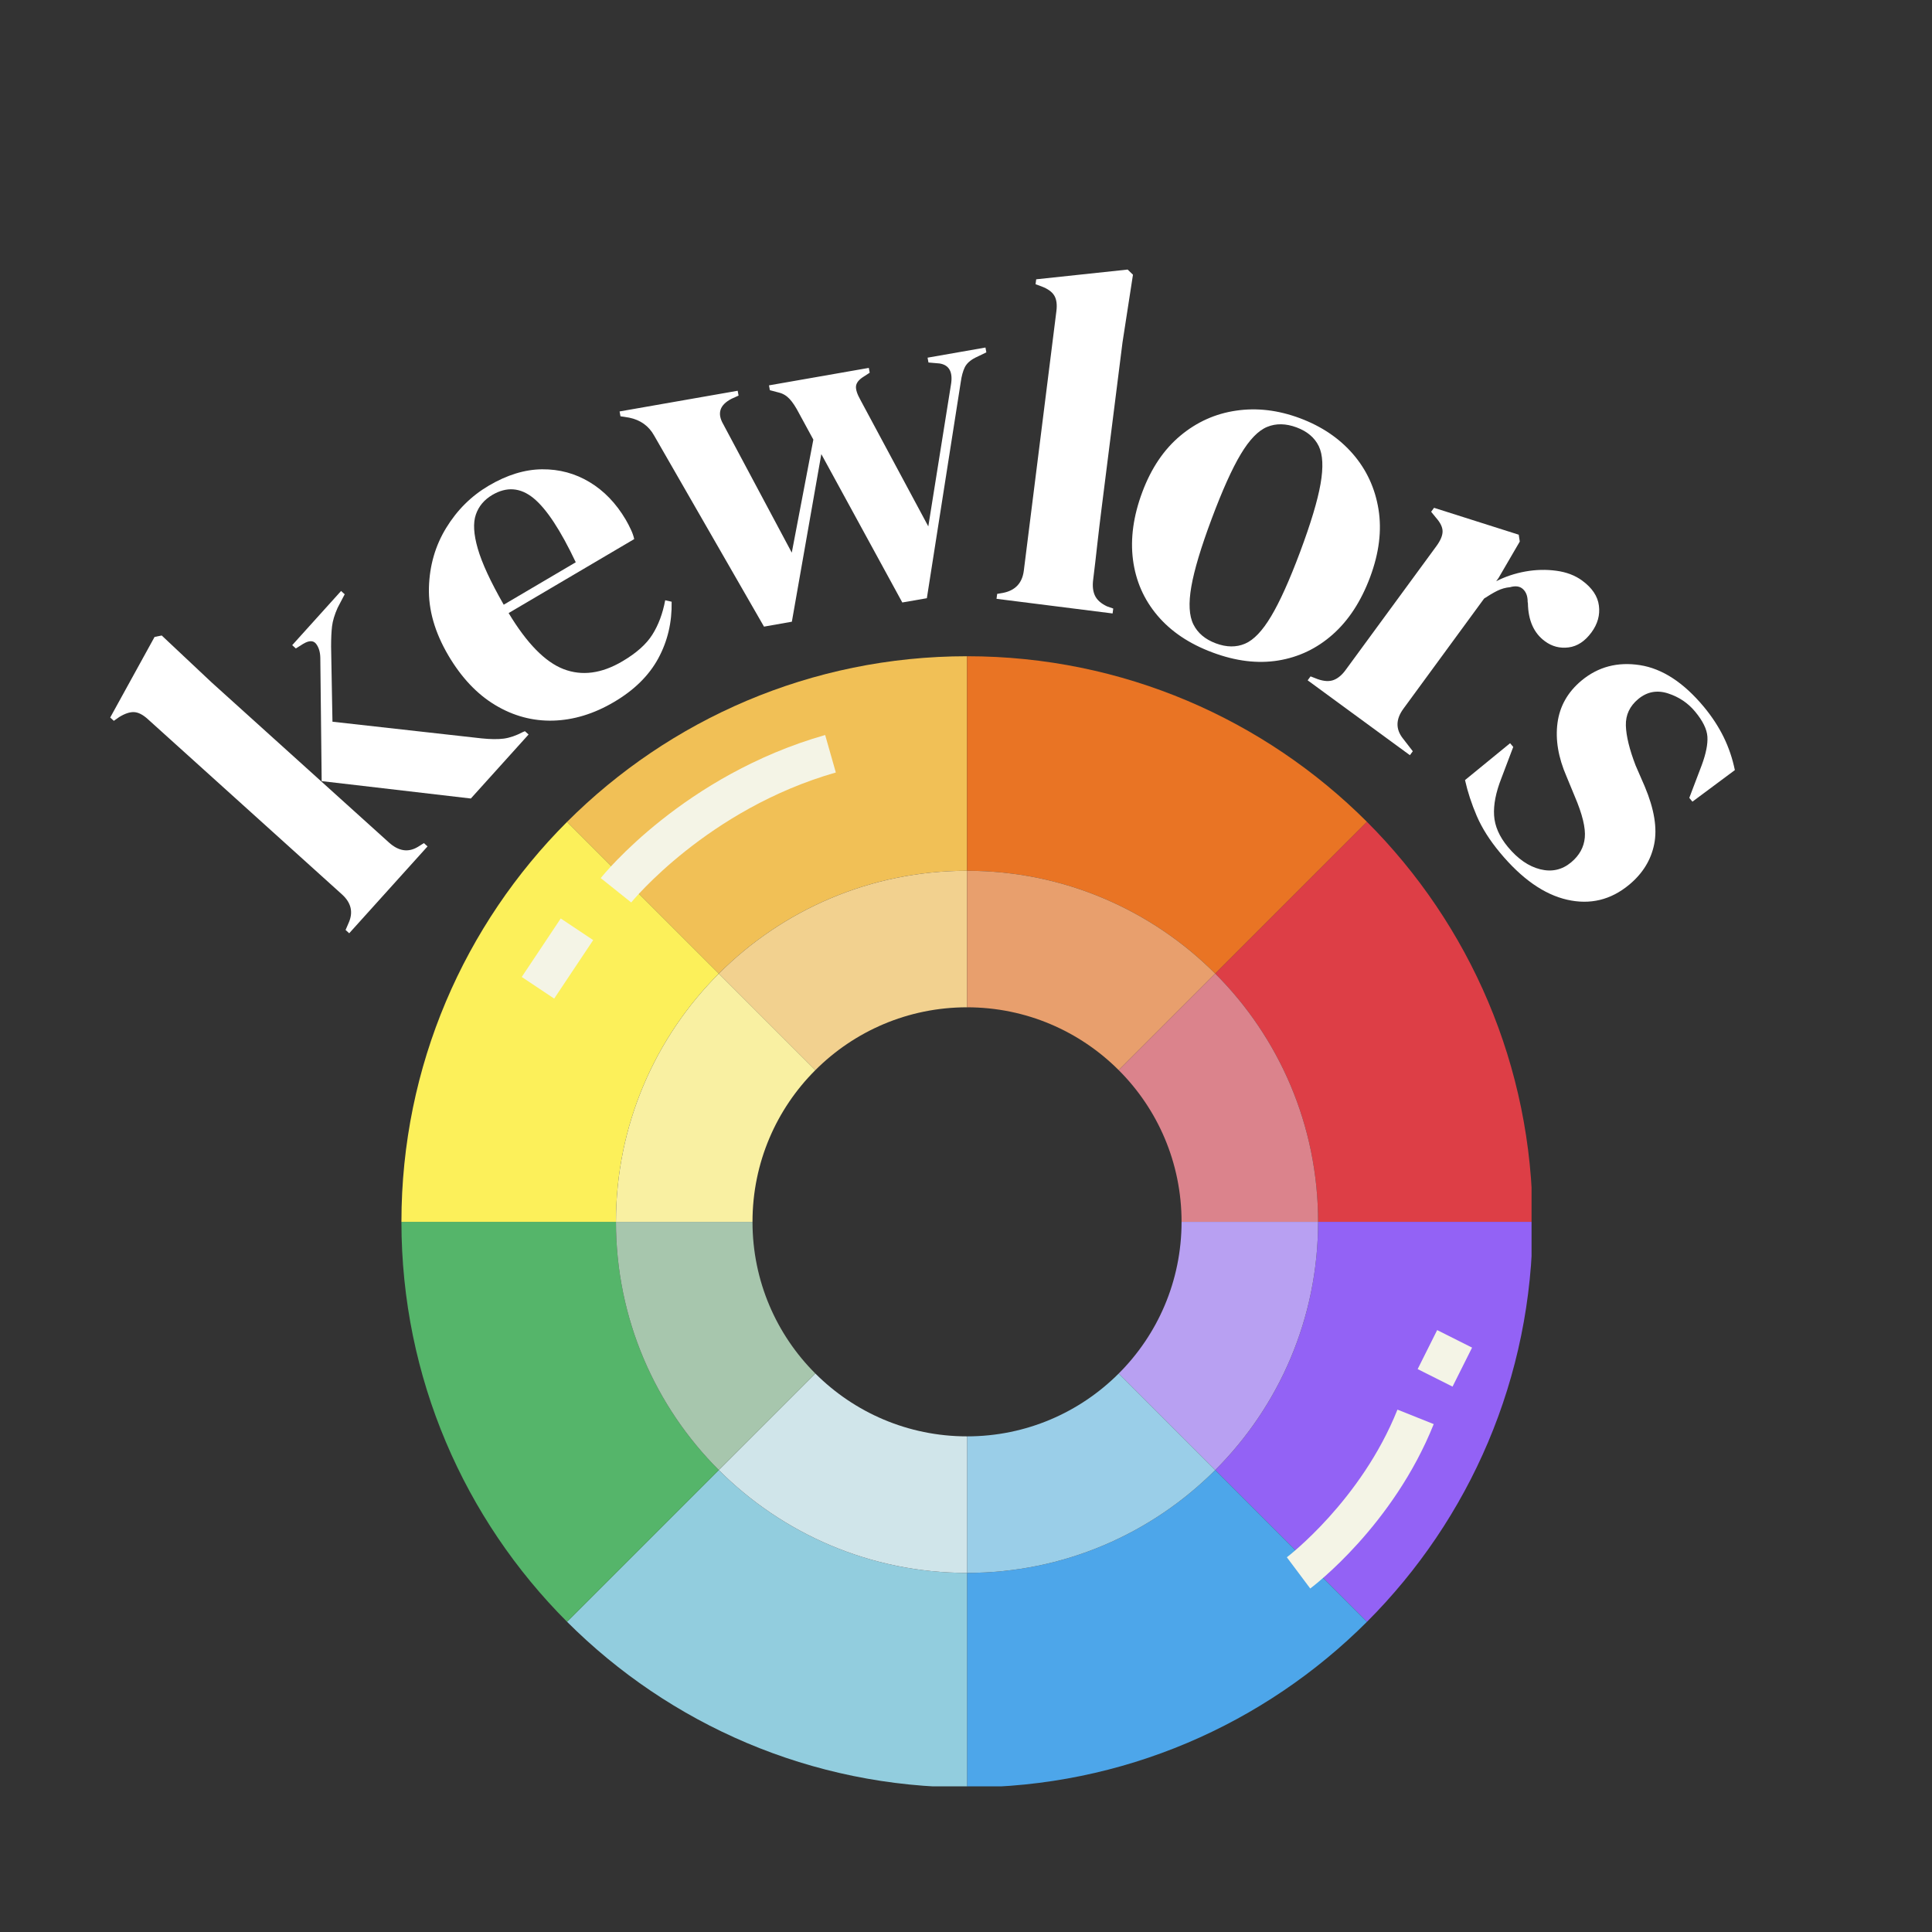 <?xml version="1.0" encoding="UTF-8"?>
<svg xmlns="http://www.w3.org/2000/svg" xmlns:xlink="http://www.w3.org/1999/xlink" width="375pt" height="375pt" viewBox="0 0 375 375" version="1.2">
<rect x="0" y="0" width="375" height="375" fill="#333333" stroke="none"/>
<defs>
<g>
<symbol overflow="visible" id="glyph0-0">
<path style="stroke:none;" d="M 5.094 -5.641 L -41.438 -47.641 L -10.891 -81.484 L 35.641 -39.484 Z M -29.562 -52.156 L -7.703 -47.891 L -14.172 -69.219 Z M -28.609 -45.141 L 1.297 -18.141 L -5.516 -40.672 Z M -0.281 -46.453 L 22.812 -41.984 L -7.094 -68.984 Z M 8.375 -17.922 L 23.766 -34.984 L 1.891 -39.234 Z M 8.375 -17.922 "/>
</symbol>
<symbol overflow="visible" id="glyph0-1">
<path style="stroke:none;" d="M 1.406 -1.547 L 0.703 -2.188 L 1.297 -3.562 C 2.223 -5.633 1.789 -7.477 0 -9.094 L -37.719 -43.141 C -38.656 -43.984 -39.523 -44.426 -40.328 -44.469 C -41.141 -44.52 -42.109 -44.203 -43.234 -43.516 L -44.281 -42.781 L -44.984 -43.422 L -36.375 -59.062 L -34.984 -59.344 L -25.297 -50.234 L 9.109 -19.172 C 10.992 -17.473 12.867 -17.188 14.734 -18.312 L 15.906 -19.047 L 16.609 -18.406 Z M 25.016 -27.703 L -3.938 -31.078 L -4.203 -55 C -4.223 -56.125 -4.492 -57.031 -5.016 -57.719 C -5.547 -58.406 -6.383 -58.406 -7.531 -57.719 L -8.953 -56.828 L -9.656 -57.469 L -0.172 -67.984 L 0.531 -67.344 L -0.844 -64.719 C -1.438 -63.383 -1.797 -62.195 -1.922 -61.156 C -2.047 -60.125 -2.109 -58.801 -2.109 -57.188 L -1.844 -42.609 L 27.094 -39.375 C 28.82 -39.195 30.258 -39.18 31.406 -39.328 C 32.562 -39.484 33.801 -39.91 35.125 -40.609 L 35.516 -40.766 L 36.219 -40.125 Z M 25.016 -27.703 "/>
</symbol>
<symbol overflow="visible" id="glyph1-0">
<path style="stroke:none;" d="M 6.547 -3.859 L -25.281 -57.875 L 14 -81.016 L 45.828 -27 Z M -12.578 -58.609 L 7 -47.984 L 7.219 -70.281 Z M -13.781 -51.641 L 6.672 -16.938 L 6.922 -40.453 Z M 13.641 -44.406 L 34.328 -33.234 L 13.875 -67.938 Z M 13.359 -14.594 L 33.156 -26.266 L 13.547 -36.859 Z M 13.359 -14.594 "/>
</symbol>
<symbol overflow="visible" id="glyph1-1">
<path style="stroke:none;" d="M -1.734 -53.656 C 1.816 -55.75 5.27 -56.812 8.625 -56.844 C 11.988 -56.875 15.07 -56.039 17.875 -54.344 C 20.676 -52.656 23.008 -50.227 24.875 -47.062 C 25.227 -46.457 25.555 -45.828 25.859 -45.172 C 26.172 -44.516 26.391 -43.891 26.516 -43.297 L 2.141 -28.938 C 5.672 -23.07 9.223 -19.445 12.797 -18.062 C 16.367 -16.688 20.172 -17.188 24.203 -19.562 C 26.93 -21.164 28.879 -22.898 30.047 -24.766 C 31.223 -26.629 32.051 -28.848 32.531 -31.422 L 33.781 -31.141 C 33.863 -27.148 33 -23.484 31.188 -20.141 C 29.375 -16.797 26.5 -13.969 22.562 -11.656 C 18.688 -9.375 14.758 -8.176 10.781 -8.062 C 6.812 -7.957 3.066 -8.961 -0.453 -11.078 C -3.984 -13.191 -7.02 -16.406 -9.562 -20.719 C -12.188 -25.188 -13.441 -29.566 -13.328 -33.859 C -13.211 -38.148 -12.094 -42.023 -9.969 -45.484 C -7.852 -48.941 -5.109 -51.664 -1.734 -53.656 Z M -1.016 -51.875 C -2.598 -50.945 -3.664 -49.676 -4.219 -48.062 C -4.781 -46.445 -4.656 -44.238 -3.844 -41.438 C -3.039 -38.645 -1.363 -35.02 1.188 -30.562 L 15.172 -38.797 C 12.203 -45.066 9.457 -49.223 6.938 -51.266 C 4.414 -53.305 1.766 -53.508 -1.016 -51.875 Z M -1.016 -51.875 "/>
</symbol>
<symbol overflow="visible" id="glyph2-0">
<path style="stroke:none;" d="M 7.484 -1.312 L -3.297 -63.062 L 41.609 -70.891 L 52.391 -9.141 Z M 8.844 -59.297 L 23.438 -42.453 L 31.484 -63.25 Z M 5.266 -53.188 L 12.203 -13.5 L 20.719 -35.438 Z M 28.391 -36.766 L 43.844 -19.016 L 36.906 -58.703 Z M 17.625 -8.953 L 40.266 -12.906 L 25.656 -29.734 Z M 17.625 -8.953 "/>
</symbol>
<symbol overflow="visible" id="glyph2-1">
<path style="stroke:none;" d="M 21.109 -3.391 L -0.203 -40.453 C -1.242 -42.336 -2.863 -43.504 -5.062 -43.953 L -6.75 -44.219 L -6.922 -45.156 L 16 -49.172 L 16.172 -48.234 L 14.828 -47.625 C 12.523 -46.445 11.977 -44.805 13.188 -42.703 L 26.5 -17.75 L 30.688 -39.688 L 27.953 -44.719 C 27.285 -46.008 26.656 -46.969 26.062 -47.594 C 25.469 -48.227 24.77 -48.641 23.969 -48.828 L 22.25 -49.281 L 22.078 -50.219 L 41.453 -53.609 L 41.625 -52.672 L 40.422 -51.891 C 39.535 -51.336 39.051 -50.734 38.969 -50.078 C 38.895 -49.43 39.188 -48.523 39.844 -47.359 L 53 -22.844 L 57.375 -50.219 C 57.832 -52.75 57.102 -54.164 55.188 -54.469 L 53.031 -54.656 L 52.859 -55.594 L 64.094 -57.562 L 64.266 -56.625 L 62.125 -55.594 C 61.125 -55.082 60.441 -54.457 60.078 -53.719 C 59.723 -52.988 59.461 -52.031 59.297 -50.844 L 52.719 -8.906 L 47.953 -8.078 L 32.234 -36.875 L 26.516 -4.344 Z M 21.109 -3.391 "/>
</symbol>
<symbol overflow="visible" id="glyph3-0">
<path style="stroke:none;" d="M 7.531 0.953 L 15.344 -61.25 L 60.578 -55.562 L 52.766 6.641 Z M 25.859 -54.094 L 34.875 -33.703 L 48.656 -51.234 Z M 20.656 -49.281 L 15.625 -9.312 L 30.203 -27.781 Z M 37.938 -26.812 L 47.484 -5.312 L 52.516 -45.281 Z M 19.484 -3.391 L 42.281 -0.531 L 33.266 -20.906 Z M 19.484 -3.391 "/>
</symbol>
<symbol overflow="visible" id="glyph3-1">
<path style="stroke:none;" d="M 2.172 0.266 L 2.297 -0.688 L 3.469 -0.891 C 5.832 -1.367 7.164 -2.801 7.469 -5.188 L 13.797 -55.609 C 13.953 -56.867 13.816 -57.859 13.391 -58.578 C 12.961 -59.305 12.145 -59.898 10.938 -60.359 L 9.75 -60.797 L 9.875 -61.75 L 27.625 -63.641 L 28.656 -62.641 L 26.625 -49.5 L 22.562 -17.266 C 22.27 -14.941 21.992 -12.629 21.734 -10.328 C 21.484 -8.035 21.219 -5.758 20.938 -3.5 C 20.77 -2.238 20.883 -1.188 21.281 -0.344 C 21.688 0.5 22.469 1.191 23.625 1.734 L 24.828 2.156 L 24.703 3.109 Z M 2.172 0.266 "/>
</symbol>
<symbol overflow="visible" id="glyph4-0">
<path style="stroke:none;" d="M 7.109 2.656 L 29.016 -56.078 L 71.734 -40.141 L 49.828 18.594 Z M 37.609 -46.688 L 41.688 -24.781 L 59.141 -38.656 Z M 31.438 -43.219 L 17.359 -5.484 L 35.781 -20.094 Z M 43.094 -17.375 L 47.438 5.734 L 61.516 -32 Z M 19.75 1.172 L 41.281 9.203 L 37.172 -12.688 Z M 19.75 1.172 "/>
</symbol>
<symbol overflow="visible" id="glyph4-1">
<path style="stroke:none;" d="M 23.797 10.391 C 19.285 8.711 15.719 6.316 13.094 3.203 C 10.469 0.098 8.891 -3.508 8.359 -7.625 C 7.836 -11.738 8.441 -16.109 10.172 -20.734 C 11.898 -25.359 14.359 -29.004 17.547 -31.672 C 20.734 -34.336 24.348 -35.961 28.391 -36.547 C 32.43 -37.141 36.555 -36.648 40.766 -35.078 C 44.973 -33.504 48.398 -31.191 51.047 -28.141 C 53.691 -25.086 55.348 -21.508 56.016 -17.406 C 56.68 -13.312 56.141 -8.922 54.391 -4.234 C 52.641 0.453 50.223 4.16 47.141 6.891 C 44.066 9.617 40.535 11.305 36.547 11.953 C 32.555 12.598 28.305 12.078 23.797 10.391 Z M 24.453 8.625 C 26.523 9.395 28.41 9.414 30.109 8.688 C 31.805 7.969 33.492 6.195 35.172 3.375 C 36.859 0.562 38.734 -3.598 40.797 -9.109 C 42.879 -14.68 44.203 -19.082 44.766 -22.312 C 45.336 -25.551 45.223 -28 44.422 -29.656 C 43.617 -31.312 42.18 -32.523 40.109 -33.297 C 38.035 -34.066 36.133 -34.098 34.406 -33.391 C 32.676 -32.68 30.969 -30.914 29.281 -28.094 C 27.594 -25.281 25.707 -21.086 23.625 -15.516 C 21.562 -10.004 20.25 -5.629 19.688 -2.391 C 19.125 0.836 19.258 3.285 20.094 4.953 C 20.926 6.629 22.379 7.852 24.453 8.625 Z M 24.453 8.625 "/>
</symbol>
<symbol overflow="visible" id="glyph5-0">
<path style="stroke:none;" d="M 6.125 4.484 L 43.172 -46.078 L 79.953 -19.125 L 42.906 31.438 Z M 48.875 -34.719 L 46.859 -12.516 L 67.422 -21.125 Z M 42 -33.047 L 18.188 -0.547 L 39.906 -9.625 Z M 46.203 -5.016 L 44.094 18.422 L 67.906 -14.078 Z M 18.672 6.5 L 37.219 20.094 L 39.234 -2.109 Z M 18.672 6.5 "/>
</symbol>
<symbol overflow="visible" id="glyph5-1">
<path style="stroke:none;" d="M 1.531 1.125 L 2.094 0.359 L 3.469 0.891 C 4.707 1.328 5.742 1.383 6.578 1.062 C 7.422 0.738 8.195 0.086 8.906 -0.891 L 26.484 -24.875 C 27.305 -25.988 27.719 -26.957 27.719 -27.781 C 27.719 -28.602 27.289 -29.488 26.438 -30.438 L 25.5 -31.594 L 26.062 -32.359 L 42.5 -27.141 L 42.703 -25.812 L 38.578 -18.734 L 38.125 -18.109 C 39.875 -19.004 41.766 -19.633 43.797 -20 C 45.828 -20.363 47.828 -20.41 49.797 -20.141 C 51.766 -19.879 53.438 -19.242 54.812 -18.234 C 56.75 -16.816 57.832 -15.195 58.062 -13.375 C 58.301 -11.551 57.82 -9.82 56.625 -8.188 C 55.352 -6.457 53.875 -5.484 52.188 -5.266 C 50.5 -5.047 48.969 -5.441 47.594 -6.453 C 45.445 -8.023 44.344 -10.484 44.281 -13.828 L 44.234 -14.094 C 44.242 -15.176 43.945 -16 43.344 -16.562 C 42.75 -17.133 41.906 -17.266 40.812 -16.953 C 39.957 -16.879 39.129 -16.645 38.328 -16.25 C 37.535 -15.852 36.688 -15.352 35.781 -14.75 L 20.125 6.625 C 18.625 8.664 18.586 10.594 20.016 12.406 L 21.938 14.891 L 21.375 15.656 Z M 1.531 1.125 "/>
</symbol>
<symbol overflow="visible" id="glyph6-0">
<path style="stroke:none;" d="M 4.859 5.844 L 53.062 -34.234 L 82.203 0.828 L 34 40.906 Z M 55.844 -21.844 L 48.484 -0.781 L 70.531 -4.156 Z M 48.766 -21.875 L 17.781 3.875 L 41.047 0.344 Z M 46.031 6.344 L 38.312 28.562 L 69.297 2.812 Z M 16.547 10.828 L 31.234 28.516 L 38.562 7.469 Z M 16.547 10.828 "/>
</symbol>
<symbol overflow="visible" id="glyph6-1">
<path style="stroke:none;" d="M 10.625 15 C 8.633 12.613 7.129 10.238 6.109 7.875 C 5.098 5.508 4.336 3.188 3.828 0.906 L 12.578 -6.25 L 13.188 -5.531 L 10.875 0.578 C 9.812 3.285 9.344 5.676 9.469 7.75 C 9.594 9.832 10.484 11.875 12.141 13.875 C 14.078 16.207 16.172 17.656 18.422 18.219 C 20.672 18.781 22.672 18.332 24.422 16.875 C 26.023 15.539 26.91 13.938 27.078 12.062 C 27.254 10.188 26.602 7.52 25.125 4.062 L 23.531 0.203 C 21.926 -3.484 21.344 -6.953 21.781 -10.203 C 22.219 -13.453 23.773 -16.191 26.453 -18.422 C 29.672 -21.086 33.445 -22.082 37.781 -21.406 C 42.125 -20.727 46.258 -18.031 50.188 -13.312 C 51.758 -11.414 53.039 -9.457 54.031 -7.438 C 55.02 -5.414 55.742 -3.281 56.203 -1.031 L 47.969 5.094 L 47.359 4.359 L 49.766 -1.969 C 50.598 -4.219 50.969 -6.066 50.875 -7.516 C 50.781 -8.961 49.984 -10.586 48.484 -12.391 C 47.109 -14.055 45.352 -15.234 43.219 -15.922 C 41.082 -16.609 39.16 -16.242 37.453 -14.828 C 35.797 -13.453 34.992 -11.738 35.047 -9.688 C 35.109 -7.645 35.738 -5.062 36.938 -1.938 L 38.719 2.156 C 40.562 6.539 41.172 10.27 40.547 13.344 C 39.93 16.414 38.312 19.039 35.688 21.219 C 32.125 24.176 28.109 25.145 23.641 24.125 C 19.172 23.102 14.832 20.062 10.625 15 Z M 10.625 15 "/>
</symbol>
</g>
<clipPath id="clip1">
  <path d="M 110 127.375 L 188 127.375 L 188 189 L 110 189 Z M 110 127.375 "/>
</clipPath>
<clipPath id="clip2">
  <path d="M 187 127.375 L 266 127.375 L 266 189 L 187 189 Z M 187 127.375 "/>
</clipPath>
<clipPath id="clip3">
  <path d="M 235 159 L 297.273 159 L 297.273 238 L 235 238 Z M 235 159 "/>
</clipPath>
<clipPath id="clip4">
  <path d="M 235 237 L 297.273 237 L 297.273 315 L 235 315 Z M 235 237 "/>
</clipPath>
<clipPath id="clip5">
  <path d="M 187 285 L 266 285 L 266 346.73 L 187 346.73 Z M 187 285 "/>
</clipPath>
<clipPath id="clip6">
  <path d="M 110 285 L 188 285 L 188 346.73 L 110 346.73 Z M 110 285 "/>
</clipPath>
<clipPath id="clip7">
  <path d="M 77.918 237 L 140 237 L 140 315 L 77.918 315 Z M 77.918 237 "/>
</clipPath>
<clipPath id="clip8">
  <path d="M 77.918 159 L 140 159 L 140 238 L 77.918 238 Z M 77.918 159 "/>
</clipPath>
</defs>
<g id="surface1">
<g clip-path="url(#clip1)" clip-rule="nonzero">
<path style=" stroke:none;fill-rule:nonzero;fill:rgb(94.51%,75.29%,33.73%);fill-opacity:1;" d="M 187.699 169.016 L 187.699 127.375 C 157.387 127.375 129.941 139.664 110.066 159.523 L 139.523 188.98 C 151.855 176.648 168.891 169.016 187.699 169.016 "/>
</g>
<g clip-path="url(#clip2)" clip-rule="nonzero">
<path style=" stroke:none;fill-rule:nonzero;fill:rgb(91.37%,45.49%,14.119%);fill-opacity:1;" d="M 235.875 188.98 L 265.332 159.523 C 245.457 139.664 218.012 127.375 187.699 127.375 L 187.699 169.016 C 206.508 169.016 223.543 176.648 235.875 188.98 "/>
</g>
<g clip-path="url(#clip3)" clip-rule="nonzero">
<path style=" stroke:none;fill-rule:nonzero;fill:rgb(86.67%,24.309%,27.449%);fill-opacity:1;" d="M 265.332 159.523 L 235.875 188.98 C 248.211 201.312 255.84 218.348 255.84 237.156 L 297.48 237.156 C 297.48 206.844 285.191 179.398 265.332 159.523 "/>
</g>
<g clip-path="url(#clip4)" clip-rule="nonzero">
<path style=" stroke:none;fill-rule:nonzero;fill:rgb(57.649%,38.429%,96.078%);fill-opacity:1;" d="M 255.84 237.156 C 255.84 255.965 248.211 273 235.875 285.332 L 265.332 314.789 C 285.191 294.914 297.48 267.469 297.48 237.156 L 255.84 237.156 "/>
</g>
<g clip-path="url(#clip5)" clip-rule="nonzero">
<path style=" stroke:none;fill-rule:nonzero;fill:rgb(30.199%,65.099%,91.759%);fill-opacity:1;" d="M 235.875 285.332 C 223.543 297.668 206.508 305.297 187.699 305.297 L 187.699 346.938 C 218.012 346.938 245.457 334.648 265.332 314.789 L 235.875 285.332 "/>
</g>
<g clip-path="url(#clip6)" clip-rule="nonzero">
<path style=" stroke:none;fill-rule:nonzero;fill:rgb(57.249%,80.389%,87.059%);fill-opacity:1;" d="M 110.066 314.789 C 129.941 334.648 157.387 346.938 187.699 346.938 L 187.699 305.297 C 168.891 305.297 151.855 297.668 139.523 285.332 L 110.066 314.789 "/>
</g>
<g clip-path="url(#clip7)" clip-rule="nonzero">
<path style=" stroke:none;fill-rule:nonzero;fill:rgb(33.33%,70.979%,41.57%);fill-opacity:1;" d="M 77.918 237.156 C 77.918 267.469 90.207 294.914 110.066 314.789 L 139.523 285.332 C 127.191 273 119.559 255.965 119.559 237.156 L 77.918 237.156 "/>
</g>
<g clip-path="url(#clip8)" clip-rule="nonzero">
<path style=" stroke:none;fill-rule:nonzero;fill:rgb(98.819%,94.119%,35.289%);fill-opacity:1;" d="M 110.066 159.523 C 90.207 179.398 77.918 206.844 77.918 237.156 L 119.559 237.156 C 119.559 218.348 127.191 201.312 139.523 188.98 L 110.066 159.523 "/>
</g>
<path style=" stroke:none;fill-rule:nonzero;fill:rgb(94.899%,81.96%,56.079%);fill-opacity:1;" d="M 187.699 195.516 L 187.699 169.016 C 168.891 169.016 151.855 176.648 139.523 188.98 L 158.258 207.715 C 165.801 200.172 176.211 195.516 187.699 195.516 "/>
<path style=" stroke:none;fill-rule:nonzero;fill:rgb(90.979%,62.349%,42.749%);fill-opacity:1;" d="M 235.875 188.98 C 223.543 176.648 206.508 169.016 187.699 169.016 L 187.699 195.516 C 199.188 195.516 209.598 200.172 217.141 207.715 L 235.875 188.98 "/>
<path style=" stroke:none;fill-rule:nonzero;fill:rgb(85.88%,51.369%,54.9%);fill-opacity:1;" d="M 235.875 188.98 L 217.141 207.715 C 224.684 215.242 229.34 225.652 229.34 237.156 L 255.84 237.156 C 255.84 218.348 248.211 201.312 235.875 188.98 "/>
<path style=" stroke:none;fill-rule:nonzero;fill:rgb(72.159%,62.749%,94.899%);fill-opacity:1;" d="M 229.34 237.156 C 229.34 248.66 224.684 259.07 217.141 266.598 L 235.875 285.332 C 248.211 273 255.84 255.965 255.84 237.156 L 229.34 237.156 "/>
<path style=" stroke:none;fill-rule:nonzero;fill:rgb(60.39%,80.779%,90.979%);fill-opacity:1;" d="M 217.141 266.598 C 209.598 274.141 199.188 278.797 187.699 278.797 L 187.699 305.297 C 206.508 305.297 223.543 297.668 235.875 285.332 L 217.141 266.598 "/>
<path style=" stroke:none;fill-rule:nonzero;fill:rgb(81.569%,89.799%,91.759%);fill-opacity:1;" d="M 139.523 285.332 C 151.855 297.668 168.891 305.297 187.699 305.297 L 187.699 278.797 C 176.211 278.797 165.801 274.141 158.258 266.598 L 139.523 285.332 "/>
<path style=" stroke:none;fill-rule:nonzero;fill:rgb(65.489%,77.649%,67.839%);fill-opacity:1;" d="M 119.559 237.156 C 119.559 255.965 127.191 273 139.523 285.332 L 158.258 266.598 C 150.715 259.07 146.059 248.66 146.059 237.156 L 119.559 237.156 "/>
<path style=" stroke:none;fill-rule:nonzero;fill:rgb(97.649%,94.119%,63.53%);fill-opacity:1;" d="M 139.523 188.98 C 127.191 201.312 119.559 218.348 119.559 237.156 L 146.059 237.156 C 146.059 225.652 150.715 215.242 158.258 207.715 L 139.523 188.98 "/>
<path style=" stroke:none;fill-rule:nonzero;fill:rgb(95.689%,95.689%,90.199%);fill-opacity:1;" d="M 122.516 175.168 L 116.602 170.438 C 117.254 169.621 132.824 150.473 160.164 142.664 L 162.234 149.941 C 137.305 157.07 122.664 174.992 122.516 175.168 "/>
<path style=" stroke:none;fill-rule:nonzero;fill:rgb(95.689%,95.689%,90.199%);fill-opacity:1;" d="M 254.316 308.328 L 249.777 302.266 C 249.926 302.16 264.195 291.262 271.246 273.605 L 278.285 276.418 C 270.406 296.098 254.98 307.84 254.316 308.328 "/>
<path style=" stroke:none;fill-rule:nonzero;fill:rgb(95.689%,95.689%,90.199%);fill-opacity:1;" d="M 281.938 269.141 L 275.168 265.742 L 278.953 258.168 L 285.727 261.57 L 281.938 269.141 "/>
<path style=" stroke:none;fill-rule:nonzero;fill:rgb(95.689%,95.689%,90.199%);fill-opacity:1;" d="M 107.566 193.828 L 101.27 189.629 L 108.84 178.273 L 115.137 182.473 L 107.566 193.828 "/>
<g style="fill:#fff;fill-opacity:1;">
  <use xlink:href="#glyph0-1" x="66.375" y="182.693"/>
</g>
<g style="fill:#fff;fill-opacity:1;">
  <use xlink:href="#glyph1-1" x="96.583" y="147.934"/>
</g>
<g style="fill:#fff;fill-opacity:1;">
  <use xlink:href="#glyph2-1" x="127.183" y="125.018"/>
</g>
<g style="fill:#fff;fill-opacity:1;">
  <use xlink:href="#glyph3-1" x="191.252" y="115.963"/>
</g>
<g style="fill:#fff;fill-opacity:1;">
  <use xlink:href="#glyph4-1" x="211.548" y="116.251"/>
</g>
<g style="fill:#fff;fill-opacity:1;">
  <use xlink:href="#glyph5-1" x="252.285" y="130.926"/>
</g>
<g style="fill:#fff;fill-opacity:1;">
  <use xlink:href="#glyph6-1" x="280.531" y="150.508"/>
</g>
</g>
</svg>
